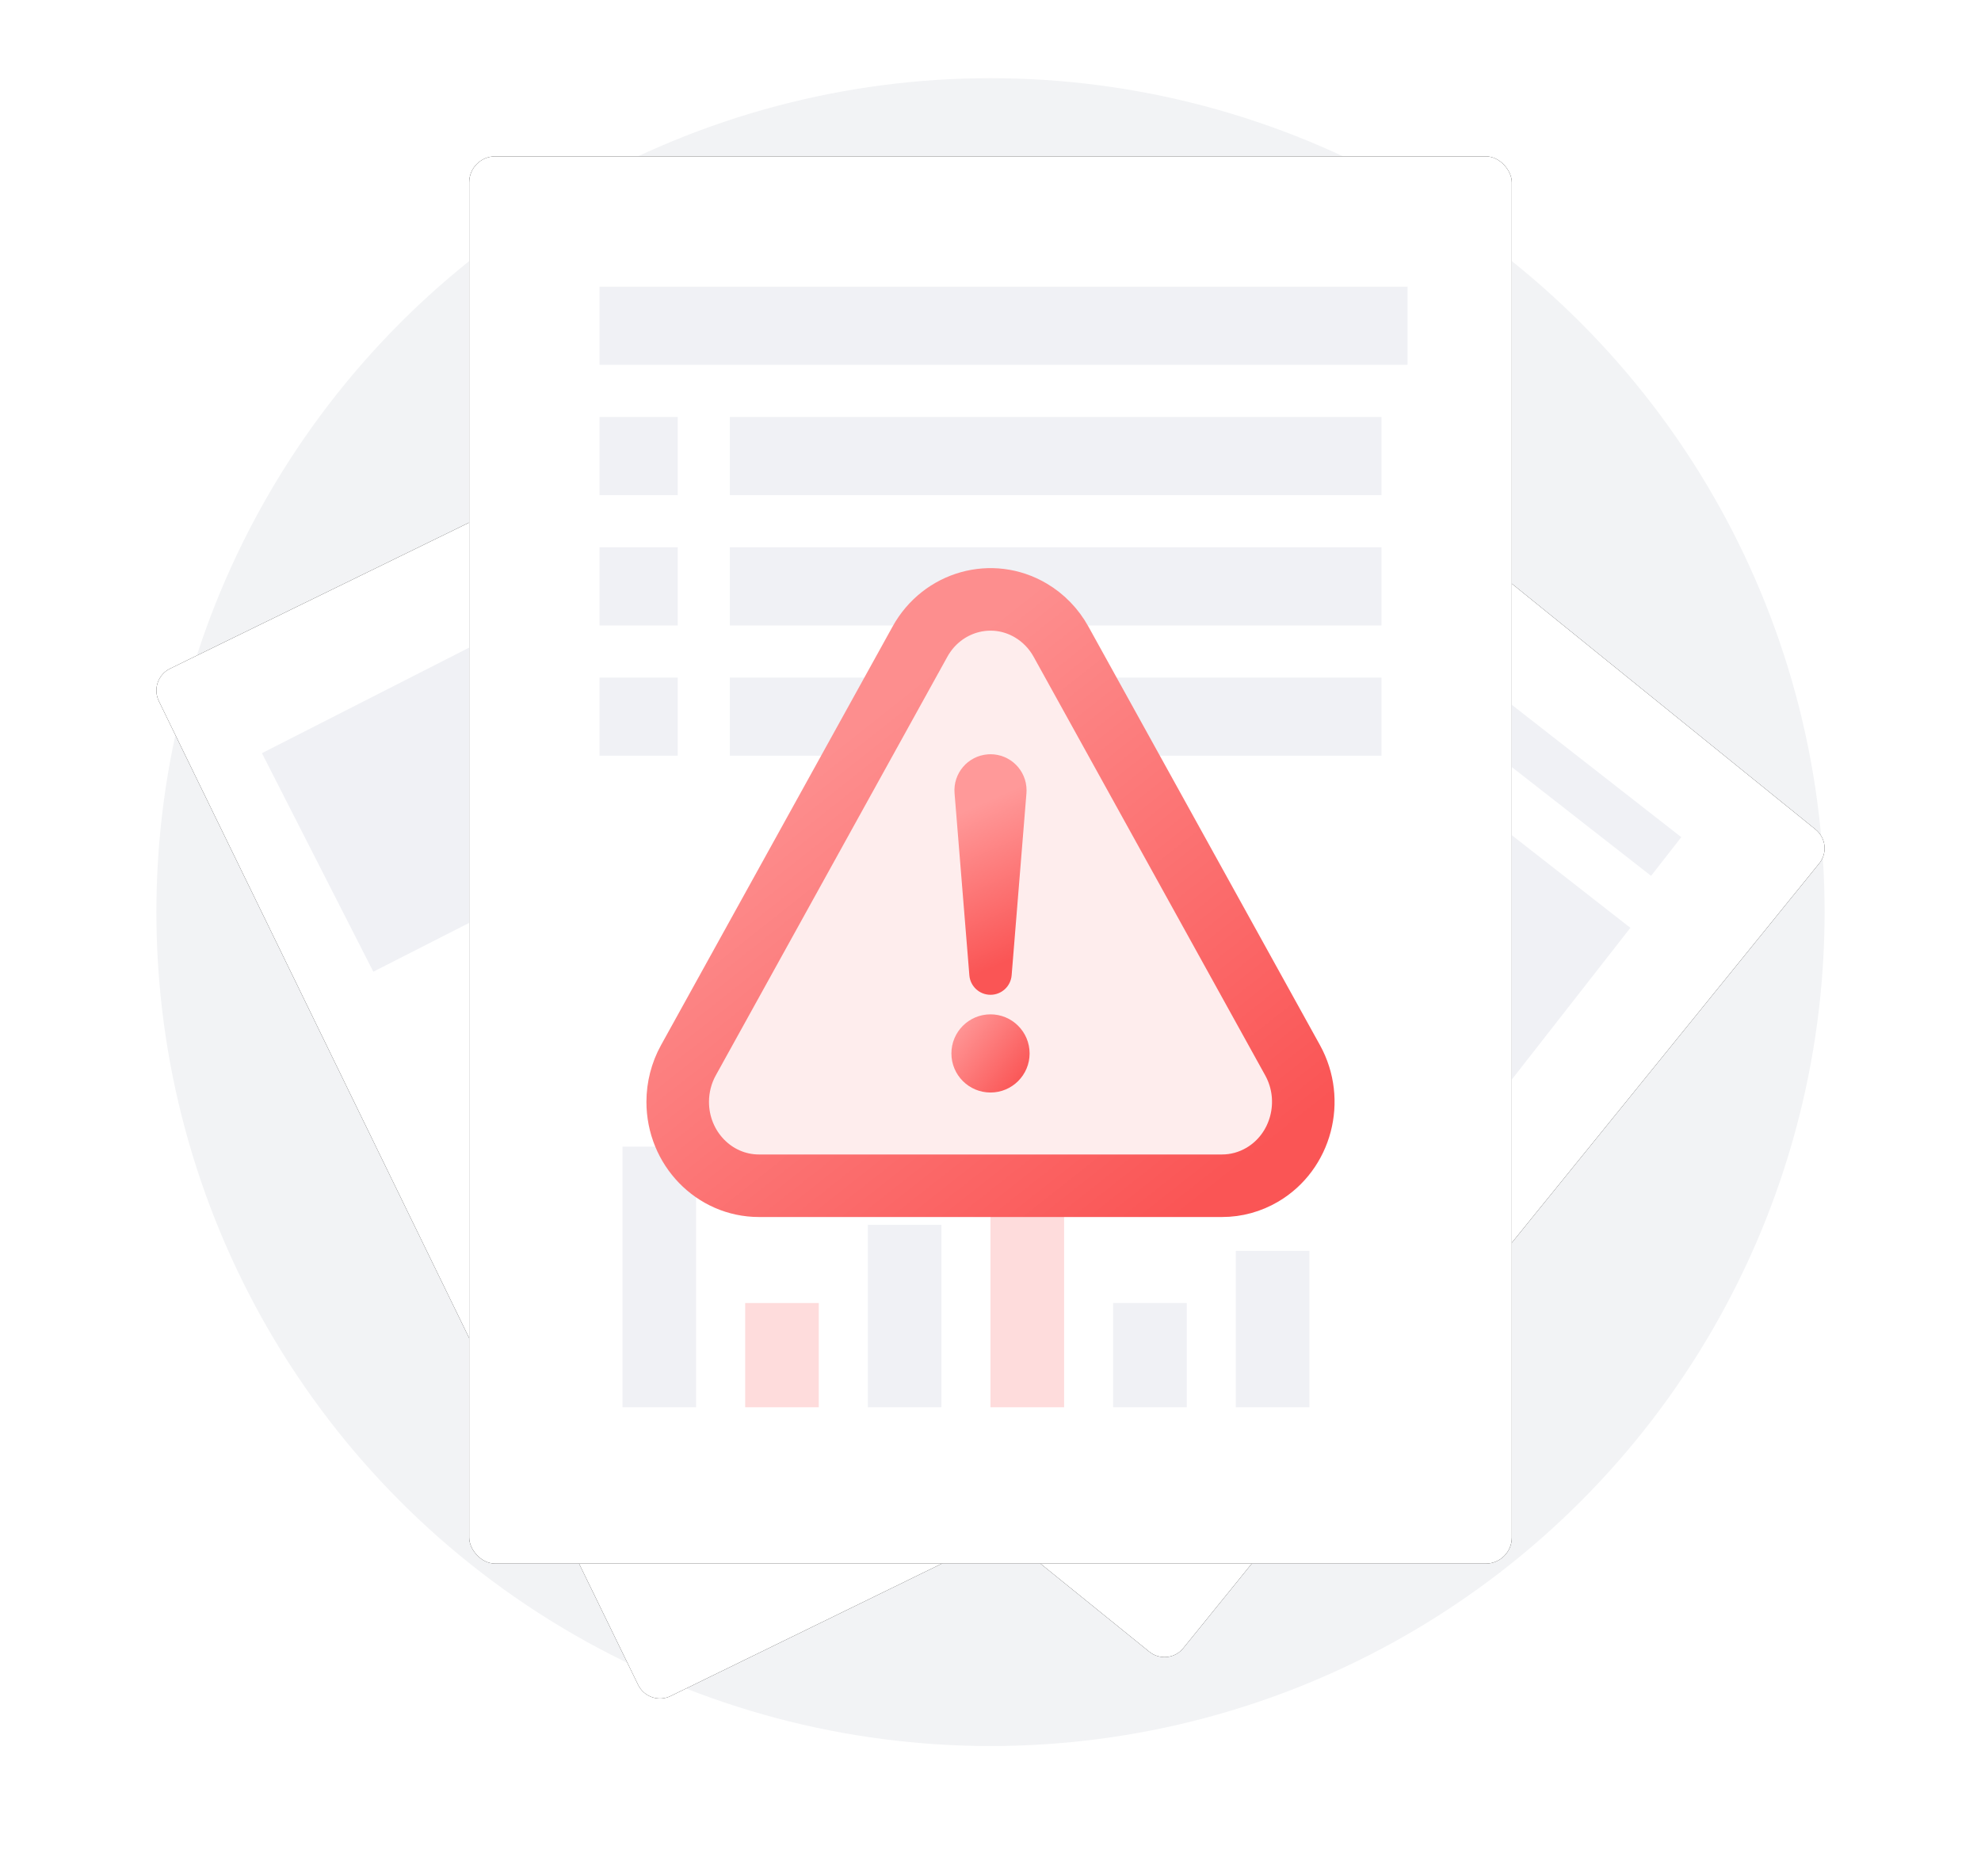 <?xml version="1.0" encoding="UTF-8"?>
<svg width="76px" height="72px" viewBox="0 0 76 72" version="1.1" xmlns="http://www.w3.org/2000/svg" xmlns:xlink="http://www.w3.org/1999/xlink">
    <title>统计异常</title>
    <defs>
        <path d="M48.497,16.561 L63.654,28.829 C64.053,29.152 64.116,29.734 63.795,30.13 L39.394,60.247 C39.073,60.644 38.49,60.703 38.091,60.38 L22.934,48.112 C22.535,47.79 22.472,47.207 22.793,46.811 L47.194,16.694 C47.515,16.298 48.099,16.238 48.497,16.561 Z" id="path-1"></path>
        <filter x="-21.7%" y="-20.3%" width="143.5%" height="140.7%" filterUnits="objectBoundingBox" id="filter-2">
            <feOffset dx="0" dy="0" in="SourceAlpha" result="shadowOffsetOuter1"></feOffset>
            <feGaussianBlur stdDeviation="3" in="shadowOffsetOuter1" result="shadowBlurOuter1"></feGaussianBlur>
            <feColorMatrix values="0 0 0 0 0.734   0 0 0 0 0.781   0 0 0 0 0.883  0 0 0 0.4 0" type="matrix" in="shadowBlurOuter1"></feColorMatrix>
        </filter>
        <path d="M0.524,22.657 L27.331,9.565 C27.794,9.339 28.352,9.532 28.578,9.995 L46.964,47.742 C47.19,48.205 46.998,48.764 46.535,48.99 L19.728,62.082 C19.265,62.308 18.707,62.115 18.481,61.652 L0.095,23.905 C-0.131,23.442 0.061,22.883 0.524,22.657 Z" id="path-3"></path>
        <filter x="-19.1%" y="-17.1%" width="138.2%" height="134.2%" filterUnits="objectBoundingBox" id="filter-4">
            <feOffset dx="0" dy="0" in="SourceAlpha" result="shadowOffsetOuter1"></feOffset>
            <feGaussianBlur stdDeviation="3" in="shadowOffsetOuter1" result="shadowBlurOuter1"></feGaussianBlur>
            <feColorMatrix values="0 0 0 0 0.734   0 0 0 0 0.781   0 0 0 0 0.883  0 0 0 0.4 0" type="matrix" in="shadowBlurOuter1"></feColorMatrix>
        </filter>
        <rect id="path-5" x="12" y="3" width="40" height="54" rx="1"></rect>
        <filter x="-22.5%" y="-16.7%" width="145.0%" height="133.3%" filterUnits="objectBoundingBox" id="filter-6">
            <feOffset dx="0" dy="0" in="SourceAlpha" result="shadowOffsetOuter1"></feOffset>
            <feGaussianBlur stdDeviation="3" in="shadowOffsetOuter1" result="shadowBlurOuter1"></feGaussianBlur>
            <feColorMatrix values="0 0 0 0 0.734   0 0 0 0 0.781   0 0 0 0 0.883  0 0 0 0.4 0" type="matrix" in="shadowBlurOuter1"></feColorMatrix>
        </filter>
        <linearGradient x1="35.475%" y1="17.187%" x2="96.869%" y2="90.263%" id="linearGradient-7">
            <stop stop-color="#FD8E8E" offset="0%"></stop>
            <stop stop-color="#FA5555" offset="100%"></stop>
        </linearGradient>
        <linearGradient x1="44.719%" y1="19.546%" x2="54.097%" y2="88.776%" id="linearGradient-8">
            <stop stop-color="#FF9999" offset="0%"></stop>
            <stop stop-color="#FA5555" offset="100%"></stop>
        </linearGradient>
        <linearGradient x1="0%" y1="19.546%" x2="88.791%" y2="88.776%" id="linearGradient-9">
            <stop stop-color="#FF9999" offset="0%"></stop>
            <stop stop-color="#FA5555" offset="100%"></stop>
        </linearGradient>
    </defs>
    <g id="检核任务6.5.3" stroke="none" stroke-width="1" fill="none" fill-rule="evenodd">
        <g id="检核任务-列表备份" transform="translate(-1238, -566)">
            <g id="统计异常" transform="translate(1244, 569)">
                <circle id="椭圆形" fill="#F2F3F5" cx="32" cy="32" r="32"></circle>
                <g id="矩形备份-7">
                    <use fill="black" fill-opacity="1" filter="url(#filter-2)" xlink:href="#path-1"></use>
                    <use fill="#FFFFFF" fill-rule="evenodd" xlink:href="#path-1"></use>
                </g>
                <g id="矩形备份-7">
                    <use fill="black" fill-opacity="1" filter="url(#filter-4)" xlink:href="#path-3"></use>
                    <use fill="#FFFFFF" fill-rule="evenodd" xlink:href="#path-3"></use>
                </g>
                <polygon id="矩形" fill="#F0F1F5" transform="translate(12.894, 26.676) rotate(-27) translate(-12.894, -26.676) " points="5.365 21.97 20.424 21.97 20.424 31.382 5.365 31.382"></polygon>
                <polygon id="矩形备份-37" fill="#F0F1F5" transform="translate(47.718, 31.676) rotate(38) translate(-47.718, -31.676) " points="40.188 26.97 55.247 26.97 55.247 36.382 40.188 36.382"></polygon>
                <polygon id="矩形备份-38" fill="#F0F1F5" transform="translate(51.988, 25.231) rotate(38) translate(-51.988, -25.231) " points="44.459 24.289 59.518 24.289 59.518 26.172 44.459 26.172"></polygon>
                <g id="矩形备份-7">
                    <use fill="black" fill-opacity="1" filter="url(#filter-6)" xlink:href="#path-5"></use>
                    <use fill="#FFFFFF" fill-rule="evenodd" xlink:href="#path-5"></use>
                </g>
                <g id="编组-20" transform="translate(17.882, 41)">
                    <rect id="矩形" fill="#FEDCDC" x="4.706" y="6" width="2.824" height="4"></rect>
                    <rect id="矩形备份-22" fill="#FEDCDC" x="14.118" y="2" width="2.824" height="8"></rect>
                    <rect id="矩形备份-39" fill="#F0F1F5" x="23.529" y="4" width="2.824" height="6"></rect>
                    <rect id="矩形备份-32" fill="#F0F1F5" x="0" y="0" width="2.824" height="10"></rect>
                    <rect id="矩形备份-14" fill="#F0F1F5" x="9.412" y="3" width="2.824" height="7"></rect>
                    <rect id="矩形备份-31" fill="#F0F1F5" x="18.824" y="6" width="2.824" height="4"></rect>
                </g>
                <rect id="矩形备份-34" fill="#F0F1F5" x="17" y="13" width="3" height="3"></rect>
                <rect id="矩形备份-42" fill="#F0F1F5" x="17" y="18" width="3" height="3"></rect>
                <rect id="矩形备份-44" fill="#F0F1F5" x="17" y="23" width="3" height="3"></rect>
                <rect id="矩形备份-35" fill="#F0F1F5" x="22" y="13" width="25" height="3"></rect>
                <rect id="矩形备份-46" fill="#F0F1F5" x="17" y="8" width="31" height="3"></rect>
                <rect id="矩形备份-43" fill="#F0F1F5" x="22" y="18" width="25" height="3"></rect>
                <rect id="矩形备份-45" fill="#F0F1F5" x="22" y="23" width="25" height="3"></rect>
                <g id="编组-13" transform="translate(20, 20)">
                    <path d="M9.294,1.622 L0.411,17.684 C0.142,18.17 0,18.721 0,19.281 C0,21.059 1.395,22.5 3.116,22.5 L20.884,22.5 C21.426,22.5 21.959,22.354 22.43,22.076 C23.924,21.194 24.443,19.228 23.589,17.684 L14.705,1.622 C14.429,1.123 14.029,0.71 13.546,0.425 C12.052,-0.457 10.148,0.079 9.294,1.622 Z" id="路径" stroke="url(#linearGradient-7)" stroke-width="2.4" fill="#FEEDED"></path>
                    <path d="M12,5.942 C12.764,5.942 13.383,6.562 13.383,7.325 C13.383,7.363 13.382,7.4 13.379,7.437 L12.811,14.426 C12.776,14.848 12.424,15.173 12,15.173 C11.576,15.173 11.224,14.848 11.189,14.426 L10.621,7.437 C10.56,6.676 11.127,6.009 11.888,5.947 C11.925,5.944 11.963,5.942 12,5.942 Z" id="矩形" fill="url(#linearGradient-8)"></path>
                    <circle id="椭圆形" fill="url(#linearGradient-9)" cx="12" cy="17.423" r="1.5"></circle>
                </g>
            </g>
        </g>
    </g>
</svg>